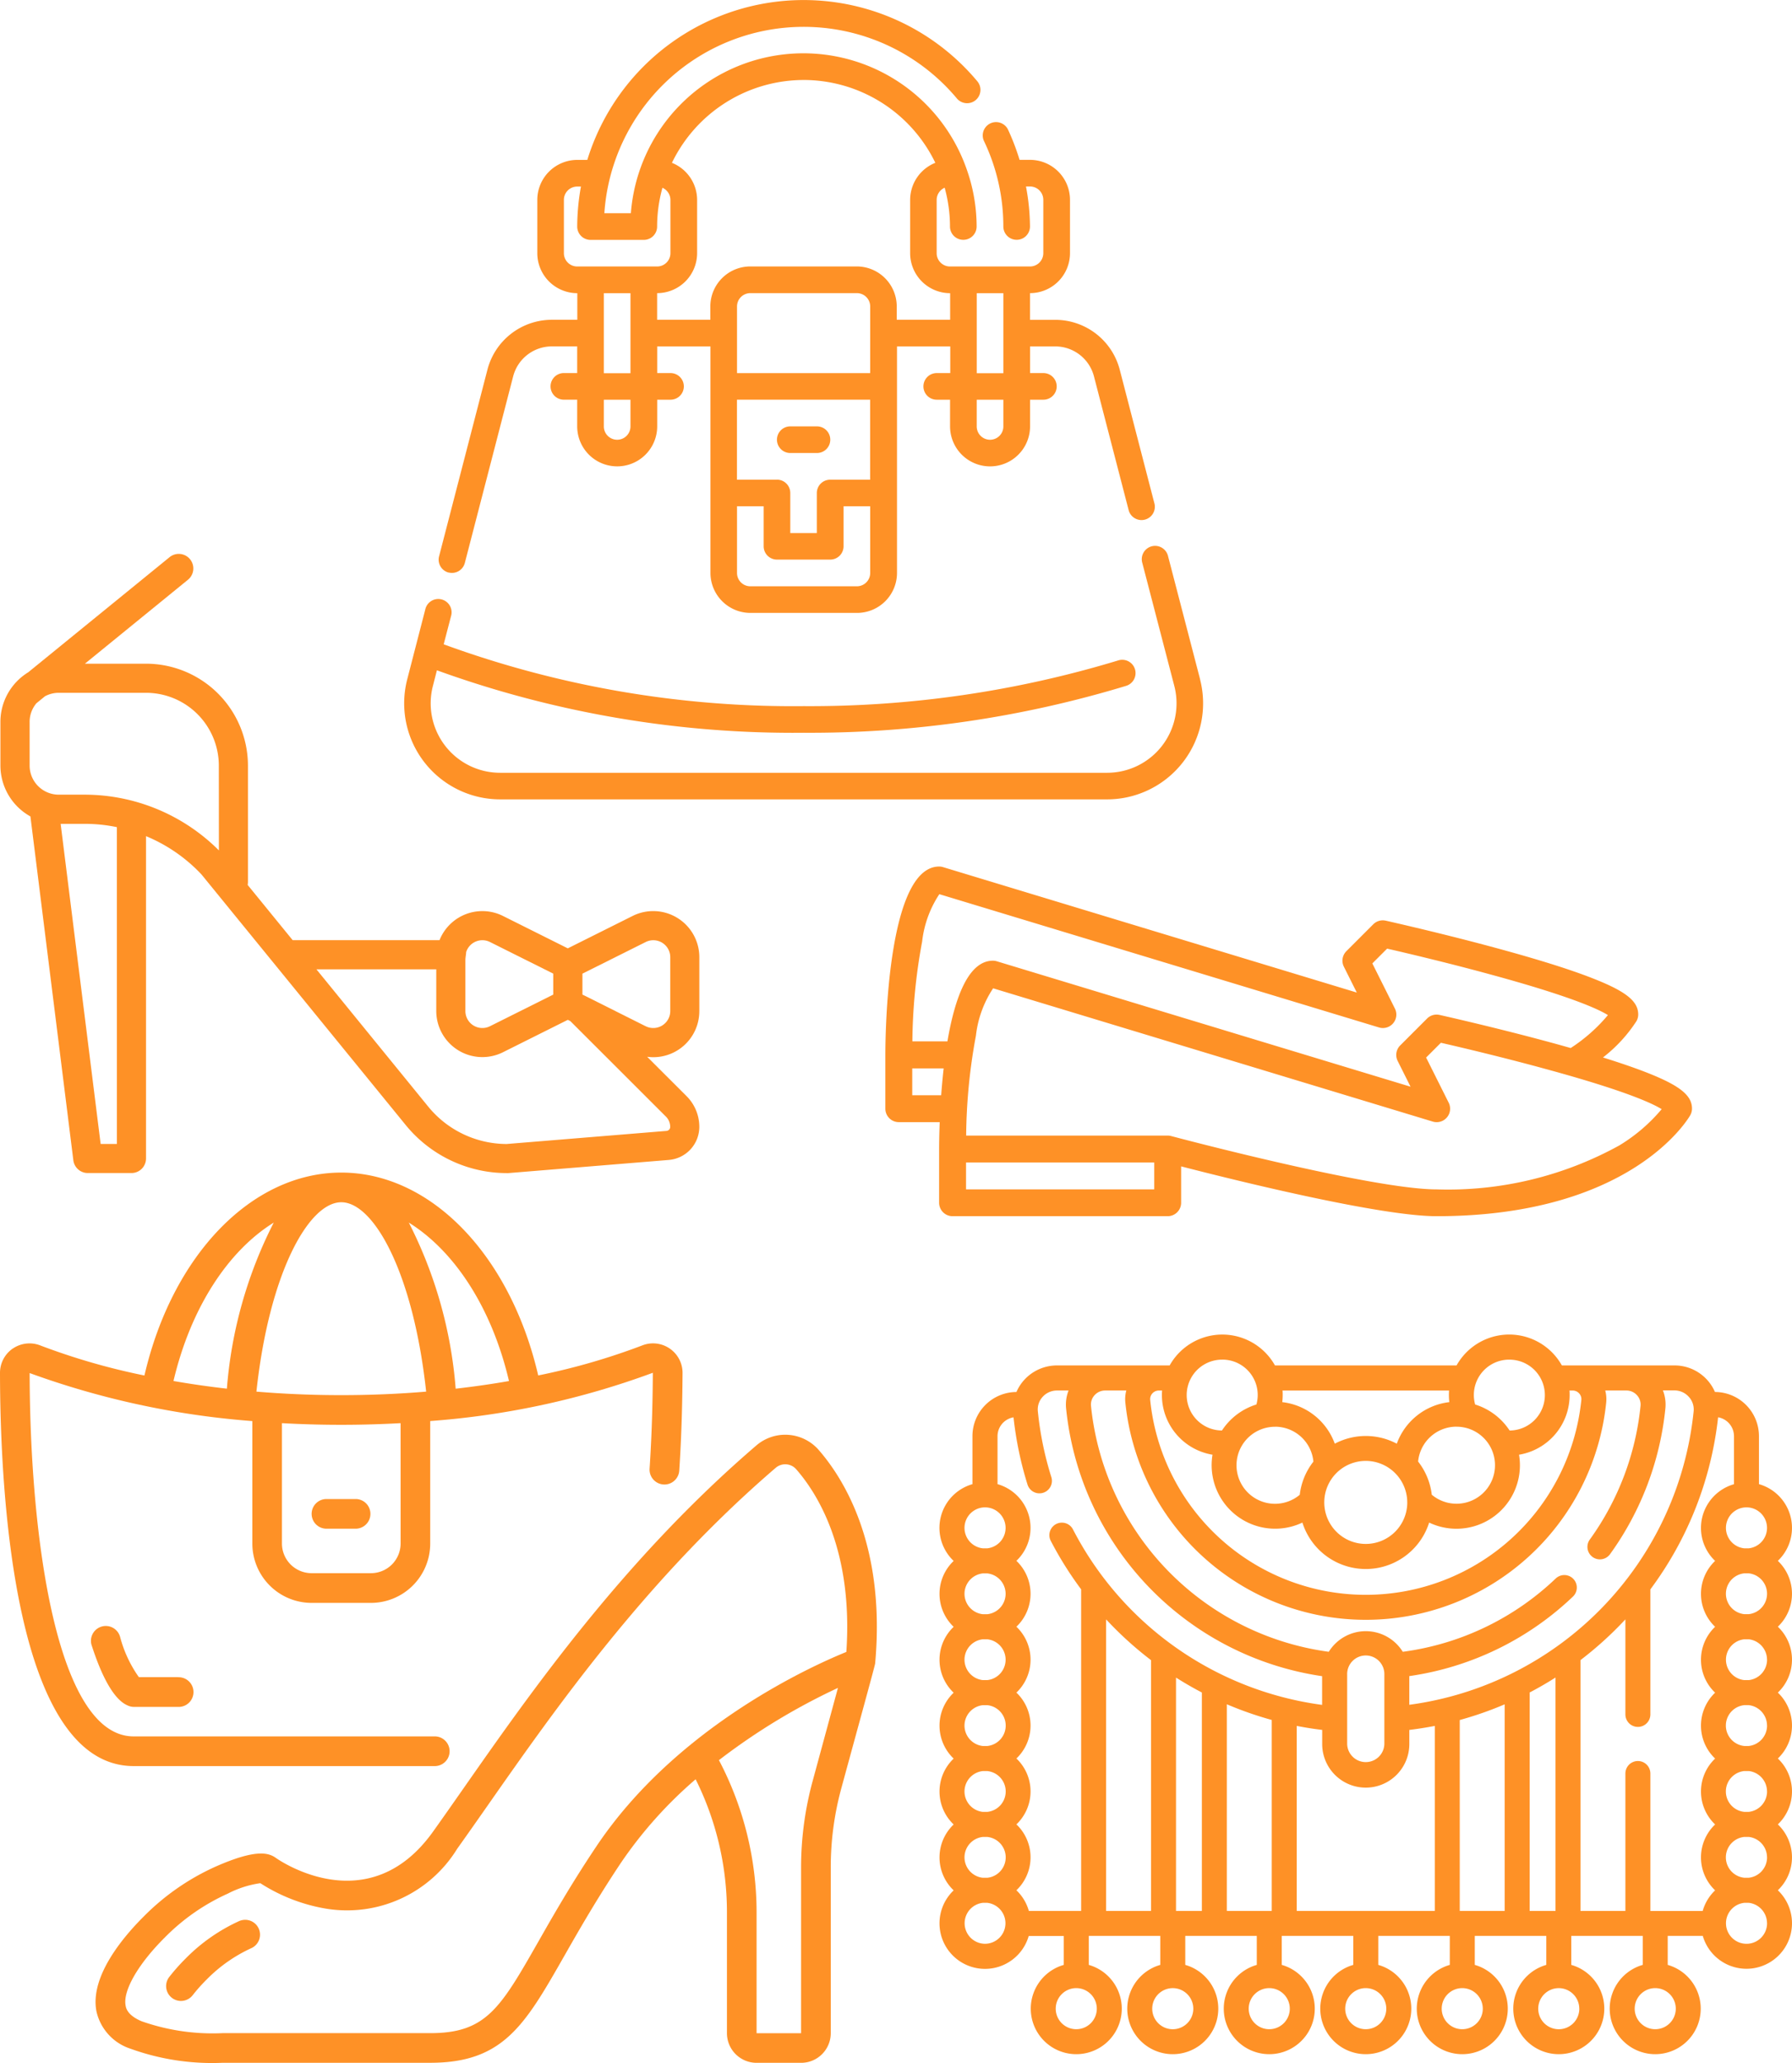 <svg xmlns="http://www.w3.org/2000/svg" width="89.598" height="103.112" viewBox="0 0 89.598 103.112">
  <g id="Group_19" data-name="Group 19" transform="translate(-834.983 -101.255)">
    <g id="Page-1" transform="translate(834.983 159.861)">
      <g id="_023---Bag-and-Shoe-Shopping" data-name="023---Bag-and-Shoe-Shopping" transform="translate(0 0)">
        <path id="Shape" d="M1.634,8.791A1.474,1.474,0,0,0,.99,10.011c.007,5.91.682,19.652,6.682,19.652H22.755a.742.742,0,0,0,0-1.483H7.672c-3.814,0-5.184-9.789-5.2-18.16a41.723,41.723,0,0,0,11.135,2.4v6.121a2.966,2.966,0,0,0,2.966,2.966h2.966A2.966,2.966,0,0,0,22.5,18.539V12.418a40.7,40.7,0,0,0,11.131-2.412c-.007,1.126-.033,2.848-.162,4.791a.743.743,0,1,0,1.483.1c.131-1.981.157-3.734.165-4.884A1.476,1.476,0,0,0,33.1,8.639a33.084,33.084,0,0,1-5.2,1.5C26.508,4.136,22.538,0,18.054,0S9.6,4.136,8.212,10.142a33.13,33.13,0,0,1-5.2-1.5,1.483,1.483,0,0,0-1.378.151ZM18.054,1.483c1.627,0,3.6,3.528,4.243,9.465-1.316.11-2.73.175-4.243.175s-2.927-.065-4.243-.175C14.449,5.012,16.427,1.483,18.054,1.483ZM21.02,18.539a1.483,1.483,0,0,1-1.483,1.483H16.57a1.483,1.483,0,0,1-1.483-1.483V12.524c.946.053,1.934.082,2.966.082s2.021-.03,2.966-.082Zm5.419-8.12c-.826.144-1.715.274-2.666.383A21.973,21.973,0,0,0,21.43,2.5C23.732,3.93,25.587,6.784,26.439,10.419ZM14.677,2.5a21.959,21.959,0,0,0-2.343,8.3c-.951-.108-1.84-.239-2.67-.383C10.52,6.784,12.375,3.93,14.677,2.5Z" transform="translate(-0.99 0)" fill="#fe9126"/>
        <path id="Shape-2" data-name="Shape" d="M11.482,33.118H9.519a6.2,6.2,0,0,1-.937-2.007.742.742,0,1,0-1.409.459c.83,2.554,1.573,2.872,1.816,2.977a.748.748,0,0,0,.292.059h2.2a.742.742,0,1,0,0-1.483Z" transform="translate(-2.576 -7.9)" fill="#fe9126"/>
        <path id="Shape-3" data-name="Shape" d="M22,22.742a.742.742,0,0,0,.742.742h1.483a.742.742,0,0,0,0-1.483H22.742A.742.742,0,0,0,22,22.742Z" transform="translate(-6.419 -5.685)" fill="#fe9126"/>
        <path id="Shape-4" data-name="Shape" d="M40.474,18.2C33.842,23.888,29.2,30.52,25.812,35.365c-.529.756-1.03,1.473-1.507,2.14-3.223,4.512-7.678,1.442-7.861,1.311-.378-.271-1.03-.433-2.988.427a11.915,11.915,0,0,0-3.6,2.487c-1.034,1.027-2.719,3.012-2.38,4.756a2.548,2.548,0,0,0,1.684,1.862,12,12,0,0,0,4.627.71H24.167c3.654,0,4.733-1.892,6.693-5.327.719-1.261,1.612-2.826,2.823-4.643a21.233,21.233,0,0,1,3.752-4.2A14.869,14.869,0,0,1,39,41.518v6.059a1.483,1.483,0,0,0,1.483,1.483h2.225a1.483,1.483,0,0,0,1.483-1.483V39.286a14.965,14.965,0,0,1,.519-3.913c.663-2.44,1.689-6.155,1.7-6.269.533-5.866-1.544-9.213-2.83-10.685A2.219,2.219,0,0,0,40.474,18.2Zm2.808,16.789a16.463,16.463,0,0,0-.575,4.3v8.291H40.482V41.518A16.347,16.347,0,0,0,38.6,33.932a31.814,31.814,0,0,1,5.95-3.611Zm1.689-6.466c-1.811.736-8.541,3.782-12.521,9.751C31.209,40.13,30.3,41.721,29.572,43c-1.9,3.329-2.612,4.576-5.4,4.576H13.785a10.688,10.688,0,0,1-4.049-.593c-.711-.3-.781-.659-.8-.778-.148-.746.628-2.089,1.97-3.422A10.44,10.44,0,0,1,14.05,40.6a5.069,5.069,0,0,1,1.619-.519,8.75,8.75,0,0,0,3.284,1.273,6.464,6.464,0,0,0,6.558-2.99c.48-.671.984-1.391,1.516-2.151,3.344-4.779,7.923-11.325,14.413-16.893a.73.73,0,0,1,1.024.074C43.562,20.651,45.313,23.484,44.971,28.518Z" transform="translate(-2.654 -4.565)" fill="#fe9126"/>
        <path id="Shape-5" data-name="Shape" d="M15.877,50.408a8.968,8.968,0,0,0-2.7,1.876,9.972,9.972,0,0,0-.831.934.742.742,0,1,0,1.172.911,8.349,8.349,0,0,1,.707-.792,7.49,7.49,0,0,1,2.251-1.571.742.742,0,0,0-.593-1.358Z" transform="translate(-3.884 -13.014)" fill="#fe9126"/>
      </g>
    </g>
    <g id="Outlines" transform="translate(855.186 101.255)">
      <g id="Group_15" data-name="Group 15" transform="translate(0 0)">
        <path id="Path_83" data-name="Path 83" d="M32,35.332A.666.666,0,0,0,32,34H30.666a.666.666,0,0,0,0,1.332Z" transform="translate(-11.356 -12.69)" fill="#fe9126"/>
        <path id="Path_84" data-name="Path 84" d="M41.8,49.646,40.2,43.5a.666.666,0,1,0-1.289.333l1.6,6.148a3.47,3.47,0,0,1-3.357,4.34H6.8A3.47,3.47,0,0,1,3.442,49.98l.2-.781a52.315,52.315,0,0,0,18.334,3.122A54.405,54.405,0,0,0,38.09,49.98a.666.666,0,1,0-.4-1.27,53.063,53.063,0,0,1-15.714,2.28A50.872,50.872,0,0,1,3.981,47.9L4.346,46.5a.666.666,0,1,0-1.288-.333l-.9,3.483a4.8,4.8,0,0,0,4.646,6H37.152a4.8,4.8,0,0,0,4.646-6Z" transform="translate(-2 -15.697)" fill="#fe9126"/>
        <path id="Path_85" data-name="Path 85" d="M5.093,30.61a.666.666,0,0,0,.812-.477L8.321,20.81a2,2,0,0,1,1.937-1.5h1.265v1.332h-.666a.666.666,0,1,0,0,1.332h.666v1.332a2,2,0,0,0,4,0V21.975h.666a.666.666,0,1,0,0-1.332h-.666V19.311h2.663v11.32a2,2,0,0,0,2,2h5.327a2,2,0,0,0,2-2V19.311h2.663v1.332H29.5a.666.666,0,1,0,0,1.332h.666v1.332a2,2,0,0,0,4,0V21.975h.666a.666.666,0,0,0,0-1.332h-.666V19.311h1.265a2,2,0,0,1,1.931,1.5l1.727,6.659a.666.666,0,1,0,1.289-.333l-1.727-6.659a3.329,3.329,0,0,0-3.219-2.495H34.163V16.648a2,2,0,0,0,2-2V11.987a2,2,0,0,0-2-2h-.522a11.457,11.457,0,0,0-.59-1.539.666.666,0,0,0-1.2.574,9.89,9.89,0,0,1,.979,4.295.666.666,0,0,0,1.332,0,11.172,11.172,0,0,0-.2-2h.2a.666.666,0,0,1,.666.666V14.65a.666.666,0,0,1-.666.666h-4a.666.666,0,0,1-.666-.666V11.987a.666.666,0,0,1,.4-.607,7.278,7.278,0,0,1,.266,1.938.666.666,0,0,0,1.332,0,8.59,8.59,0,0,0-.514-2.909.059.059,0,0,0-.007-.021,8.65,8.65,0,0,0-16.766,2.264H12.881A9.988,9.988,0,0,1,30.507,6.918a.667.667,0,1,0,1.022-.858,11.316,11.316,0,0,0-19.5,3.929h-.5a2,2,0,0,0-2,2V14.65a2,2,0,0,0,2,2V17.98H10.258a3.329,3.329,0,0,0-3.223,2.494L4.618,29.8a.666.666,0,0,0,.475.814Zm9.094-7.3a.666.666,0,0,1-1.332,0V21.975h1.332Zm7.324,2.663h-2v-4h6.659v4h-2a.666.666,0,0,0-.666.666v2H22.177v-2A.666.666,0,0,0,21.511,25.97Zm4.661-5.327H19.514V17.314a.666.666,0,0,1,.666-.666h5.327a.666.666,0,0,1,.666.666ZM25.507,31.3H20.18a.666.666,0,0,1-.666-.666V27.3h1.332v2a.666.666,0,0,0,.666.666h2.663a.666.666,0,0,0,.666-.666v-2h1.332v3.329A.666.666,0,0,1,25.507,31.3Zm7.324-7.99a.666.666,0,0,1-1.332,0V21.975h1.332Zm0-6.659v4H31.5v-4ZM22.843,5.994a7.324,7.324,0,0,1,6.586,4.14,2,2,0,0,0-1.259,1.852V14.65a2,2,0,0,0,2,2V17.98H27.5v-.666a2,2,0,0,0-2-2H20.18a2,2,0,0,0-2,2v.666H15.519V16.648a2,2,0,0,0,2-2V11.987a2,2,0,0,0-1.259-1.852,7.324,7.324,0,0,1,6.586-4.14ZM10.858,14.65V11.987a.666.666,0,0,1,.666-.666h.187a11.354,11.354,0,0,0-.187,2,.666.666,0,0,0,.666.666h2.663a.666.666,0,0,0,.666-.666,7.278,7.278,0,0,1,.266-1.938.666.666,0,0,1,.4.607V14.65a.666.666,0,0,1-.666.666h-4A.666.666,0,0,1,10.858,14.65Zm3.329,2v4H12.855v-4Z" transform="translate(-2.867 -1.997)" fill="#fe9126"/>
      </g>
    </g>
    <path id="XMLID_402_" d="M42.622,52.942a2.269,2.269,0,0,0-.707-1.646,2.273,2.273,0,0,0-.944-3.834v-2.4a2.208,2.208,0,0,0-2.2-2.206,2.2,2.2,0,0,0-2.025-1.327H31.117a3.017,3.017,0,0,0-5.266,0H16.772a3.018,3.018,0,0,0-5.266,0H5.871a2.216,2.216,0,0,0-1.64.728,2.192,2.192,0,0,0-.385.6,2.208,2.208,0,0,0-2.2,2.206v2.4A2.273,2.273,0,0,0,.707,51.3a2.27,2.27,0,0,0,0,3.293,2.27,2.27,0,0,0,0,3.293,2.27,2.27,0,0,0,0,3.293,2.27,2.27,0,0,0,0,3.293,2.27,2.27,0,0,0,0,3.293,2.275,2.275,0,1,0,3.753,2.28H6.213V71.49a2.275,2.275,0,1,0,1.249,0V70.041h3.576V71.49a2.275,2.275,0,1,0,1.249,0V70.041h3.576V71.49a2.275,2.275,0,1,0,1.249,0V70.041h3.576V71.49a2.275,2.275,0,1,0,1.249,0V70.041h3.576V71.49a2.275,2.275,0,1,0,1.249,0V70.04h3.576V71.49a2.275,2.275,0,1,0,1.249,0V70.04H35.16V71.49a2.275,2.275,0,1,0,1.249,0V70.04h1.753a2.275,2.275,0,1,0,3.753-2.28,2.27,2.27,0,0,0,0-3.293,2.27,2.27,0,0,0,0-3.293,2.27,2.27,0,0,0,0-3.293,2.27,2.27,0,0,0,0-3.293A2.266,2.266,0,0,0,42.622,52.942ZM7.864,73.678a1.027,1.027,0,1,1-1.027-1.027A1.028,1.028,0,0,1,7.864,73.678Zm9.649,0a1.027,1.027,0,1,1-1.027-1.027A1.028,1.028,0,0,1,17.513,73.678Zm4.825,0a1.027,1.027,0,1,1-1.027-1.027A1.028,1.028,0,0,1,22.338,73.678Zm4.825,0a1.027,1.027,0,1,1-1.027-1.027A1.028,1.028,0,0,1,27.162,73.678Zm9.649,0a1.027,1.027,0,1,1-1.027-1.027A1.028,1.028,0,0,1,36.812,73.678ZM41.374,49.65a1.028,1.028,0,0,1-.914,1.02l-.113,0-.113,0a1.027,1.027,0,1,1,1.14-1.02Zm-1.651-4.585v2.4a2.273,2.273,0,0,0-.944,3.834,2.27,2.27,0,0,0,0,3.293,2.27,2.27,0,0,0,0,3.293,2.27,2.27,0,0,0,0,3.293,2.27,2.27,0,0,0,0,3.293,2.27,2.27,0,0,0,0,3.293,2.277,2.277,0,0,0-.622,1.032H35.542V61.925a.624.624,0,0,0-1.249,0v6.867H32.047V56.257a17.849,17.849,0,0,0,2.246-2.037v4.751a.624.624,0,1,0,1.249,0v-6.25a17.626,17.626,0,0,0,3.386-8.6A.958.958,0,0,1,39.722,45.065ZM29.506,68.792V57.875q.663-.347,1.293-.747V68.792Zm-11.646,0V59.545c.421.083.846.15,1.273.2v.707a2.178,2.178,0,0,0,4.357,0v-.706q.644-.079,1.273-.2v9.247h-6.9Zm-3.495,0V58.464a17.745,17.745,0,0,0,2.246.784v9.544Zm-3.79-12.534V68.792H8.329V54.221A17.843,17.843,0,0,0,10.575,56.259Zm1.249,12.534V57.13q.631.4,1.293.746V68.792Zm8.558-8.338V56.986a.93.93,0,1,1,1.859,0v3.469a.93.93,0,0,1-1.859,0Zm5.629,8.338V59.251a17.571,17.571,0,0,0,2.246-.784V68.792ZM37.465,43.1a.929.929,0,0,1,.24.724A16.492,16.492,0,0,1,23.489,58.49V57.056a14.913,14.913,0,0,0,8.18-3.973.624.624,0,1,0-.859-.906,13.673,13.673,0,0,1-7.648,3.664,2.176,2.176,0,0,0-3.7,0A13.813,13.813,0,0,1,7.574,43.553a.688.688,0,0,1,.178-.536.707.707,0,0,1,.53-.235H9.339a1.665,1.665,0,0,0-.048.6,12.083,12.083,0,0,0,24.042,0,1.665,1.665,0,0,0-.048-.6h1.057a.707.707,0,0,1,.53.235.688.688,0,0,1,.178.536,13.77,13.77,0,0,1-2.537,6.679.624.624,0,1,0,1.012.731,15.021,15.021,0,0,0,2.767-7.286,1.942,1.942,0,0,0-.123-.9h.582A.964.964,0,0,1,37.465,43.1Zm-26.337-.317c-.006.075-.009.151-.009.228a3.025,3.025,0,0,0,2.53,2.98,3.176,3.176,0,0,0,4.494,3.392,3.324,3.324,0,0,0,6.338,0,3.173,3.173,0,0,0,4.494-3.392,3.024,3.024,0,0,0,2.53-2.98c0-.077,0-.153-.009-.228h.161a.435.435,0,0,1,.325.145.421.421,0,0,1,.108.327,10.834,10.834,0,0,1-21.557,0,.421.421,0,0,1,.108-.327.435.435,0,0,1,.325-.145h.161Zm5.65,1.808a1.927,1.927,0,0,1,1.916,1.745,3.306,3.306,0,0,0-.683,1.658,1.925,1.925,0,1,1-1.233-3.4Zm9.067,0a1.925,1.925,0,1,1-1.233,3.4,3.307,3.307,0,0,0-.683-1.658A1.927,1.927,0,0,1,25.845,44.589Zm-2.458,3.79A2.075,2.075,0,1,1,21.311,46.3,2.078,2.078,0,0,1,23.386,48.379Zm5.1-7.141a1.771,1.771,0,0,1,.017,3.542,3.187,3.187,0,0,0-1.723-1.3,1.767,1.767,0,0,1,1.706-2.243Zm-3.01,1.543c-.006.075-.009.151-.009.228a3.054,3.054,0,0,0,.021.352,3.182,3.182,0,0,0-2.626,2.077,3.314,3.314,0,0,0-3.1,0,3.182,3.182,0,0,0-2.626-2.077,3.055,3.055,0,0,0,.021-.352c0-.077,0-.153-.009-.228ZM14.138,41.238a1.767,1.767,0,0,1,1.706,2.243,3.187,3.187,0,0,0-1.723,1.3,1.771,1.771,0,0,1,.017-3.542ZM3.7,44.123A17.684,17.684,0,0,0,4.4,47.485a.624.624,0,1,0,1.191-.375,16.426,16.426,0,0,1-.675-3.287.93.93,0,0,1,.24-.724.964.964,0,0,1,.714-.317h.582a1.942,1.942,0,0,0-.123.9,15.061,15.061,0,0,0,12.8,13.378v1.435A16.487,16.487,0,0,1,6.672,49.724a.624.624,0,0,0-1.109.574A17.691,17.691,0,0,0,7.081,52.72V68.792H4.466a2.277,2.277,0,0,0-.622-1.032,2.27,2.27,0,0,0,0-3.293,2.27,2.27,0,0,0,0-3.293,2.27,2.27,0,0,0,0-3.293,2.27,2.27,0,0,0,0-3.293,2.27,2.27,0,0,0,0-3.293A2.273,2.273,0,0,0,2.9,47.462v-2.4A.958.958,0,0,1,3.7,44.123ZM1.249,49.65a1.027,1.027,0,1,1,1.14,1.02l-.113,0-.113,0A1.028,1.028,0,0,1,1.249,49.65Zm0,3.293a1.028,1.028,0,0,1,.914-1.02l.113,0,.113,0a1.026,1.026,0,0,1,0,2.04l-.113,0-.113,0A1.028,1.028,0,0,1,1.249,52.942Zm0,3.293a1.028,1.028,0,0,1,.914-1.02l.113,0,.113,0a1.026,1.026,0,0,1,0,2.04l-.113,0-.113,0A1.028,1.028,0,0,1,1.249,56.235Zm0,3.293a1.028,1.028,0,0,1,.914-1.02l.113,0,.113,0a1.026,1.026,0,0,1,0,2.041l-.113,0-.113,0A1.028,1.028,0,0,1,1.249,59.528Zm0,3.293a1.028,1.028,0,0,1,.914-1.02l.113,0,.113,0a1.026,1.026,0,0,1,0,2.041l-.113,0-.113,0A1.028,1.028,0,0,1,1.249,62.821Zm0,3.293a1.028,1.028,0,0,1,.914-1.02l.113,0,.113,0a1.026,1.026,0,0,1,0,2.041l-.113,0-.113,0A1.028,1.028,0,0,1,1.249,66.114Zm1.027,4.32a1.027,1.027,0,0,1-.113-2.047l.113,0,.113,0a1.027,1.027,0,0,1-.113,2.047Zm10.413,3.244a1.027,1.027,0,1,1-1.027-1.027A1.028,1.028,0,0,1,12.689,73.678Zm19.3,0a1.027,1.027,0,1,1-1.027-1.027A1.028,1.028,0,0,1,31.987,73.678Zm9.387-4.271a1.027,1.027,0,1,1-1.139-1.02l.113,0,.113,0A1.028,1.028,0,0,1,41.374,69.407Zm0-3.293a1.028,1.028,0,0,1-.914,1.02l-.113,0-.113,0a1.026,1.026,0,0,1,0-2.041l.113,0,.113,0A1.028,1.028,0,0,1,41.374,66.114Zm0-3.293a1.028,1.028,0,0,1-.914,1.02l-.113,0-.113,0a1.026,1.026,0,0,1,0-2.041l.113,0,.113,0A1.028,1.028,0,0,1,41.374,62.821Zm0-3.293a1.028,1.028,0,0,1-.914,1.02l-.113,0-.113,0a1.026,1.026,0,0,1,0-2.041l.113,0,.113,0A1.028,1.028,0,0,1,41.374,59.528Zm0-3.293a1.028,1.028,0,0,1-.914,1.02l-.113,0-.113,0a1.026,1.026,0,0,1,0-2.04l.113,0,.113,0A1.028,1.028,0,0,1,41.374,56.235ZM40.347,53.96l-.113,0a1.026,1.026,0,0,1,0-2.04l.113,0,.113,0a1.026,1.026,0,0,1,0,2.04Z" transform="translate(881.958 127.971)" fill="#fe9126"/>
    <g id="XMLID_1749_" transform="translate(835.004 128.946)">
      <g id="Group_16" data-name="Group 16" transform="translate(0)">
        <path id="Path_86" data-name="Path 86" d="M34.945,50.342V47.65a2.305,2.305,0,0,0-3.336-2.061l-3.241,1.619-3.241-1.619A2.306,2.306,0,0,0,21.954,46.8H14.613l-2.252-2.762a.731.731,0,0,0,.015-.147V38.073a5.1,5.1,0,0,0-5.1-5.092H4.224l5.142-4.187a.728.728,0,1,0-.919-1.129L1.392,33.409a2.927,2.927,0,0,0-.618.507.729.729,0,0,0-.062.069A2.9,2.9,0,0,0,0,35.891v2.182a2.912,2.912,0,0,0,1.5,2.542L3.646,57.8a.728.728,0,0,0,.722.638H6.552a.728.728,0,0,0,.728-.728V41.6a8.015,8.015,0,0,1,2.77,1.911L20.256,56.029a6.529,6.529,0,0,0,5.08,2.412l.059,0,8.031-.658a1.662,1.662,0,0,0,1.518-1.647,2.168,2.168,0,0,0-.64-1.544l-1.967-1.964a2.3,2.3,0,0,0,2.607-2.284ZM5.824,56.985H5.011l-2-16h1.2a7.965,7.965,0,0,1,1.612.165Zm5.1-14.672a9.5,9.5,0,0,0-6.708-2.786h-1.3a1.457,1.457,0,0,1-1.456-1.454V35.891a1.446,1.446,0,0,1,.339-.932l.429-.35a1.448,1.448,0,0,1,.687-.173H7.28a3.642,3.642,0,0,1,3.64,3.636ZM23.285,47.4a.85.85,0,0,1,1.192-.509l3.163,1.58V49.52L24.477,51.1a.849.849,0,0,1-1.229-.758V47.791C23.248,47.662,23.293,47.443,23.285,47.4Zm9.99,8.218a.721.721,0,0,1,.213.514.2.2,0,0,1-.181.2l-8,.655a5.078,5.078,0,0,1-3.923-1.876L15.8,48.257h5.992v2.085A2.305,2.305,0,0,0,25.128,52.4l3.241-1.619.126.063ZM32.26,51.1l-2.993-1.5-.033-.017L29.1,49.52V48.472l3.163-1.58a.849.849,0,0,1,1.229.758v2.692a.849.849,0,0,1-1.229.758Z" transform="translate(0 -27.5)" fill="#fe9126"/>
      </g>
    </g>
    <path id="shoes" d="M16.672,164.771h2.045c-.025.661-.029,1.152-.029,1.344V168.8a.672.672,0,0,0,.672.672H30.116a.672.672,0,0,0,.672-.672v-1.818c2.521.65,9.9,2.49,12.771,2.49,9.689,0,12.565-4.838,12.683-5.044a.672.672,0,0,0,.089-.333c0-.672-.628-1.166-2.319-1.824-.584-.227-1.3-.472-2.133-.732a7.343,7.343,0,0,0,1.675-1.816.672.672,0,0,0,.088-.333c0-.672-.628-1.166-2.319-1.824-1.024-.4-2.445-.851-4.223-1.344-3.007-.835-6.053-1.514-6.084-1.521a.672.672,0,0,0-.621.181l-1.344,1.344a.672.672,0,0,0-.126.776l.646,1.292-20.687-6.269a.673.673,0,0,0-.195-.029C16.076,152,16,160.447,16,161.41V164.1A.672.672,0,0,0,16.672,164.771Zm.672-1.344v-1.344h1.571c-.052.462-.092.916-.124,1.344Zm12.1,4.705h-9.41v-1.344h9.41Zm25.37-4.009a8.518,8.518,0,0,1-2.122,1.815,17.741,17.741,0,0,1-9.133,2.194c-3.235,0-13.17-2.639-13.27-2.666h0a.668.668,0,0,0-.173-.023H20.04a28.39,28.39,0,0,1,.488-4.994,5.375,5.375,0,0,1,.86-2.367l21.977,6.66a.672.672,0,0,0,.8-.944l-1.128-2.255.739-.739c.831.19,2.985.694,5.2,1.3C52.97,163.19,54.345,163.829,54.814,164.123Zm-36.975-8.379a5.375,5.375,0,0,1,.86-2.367l21.977,6.66a.672.672,0,0,0,.8-.944l-1.128-2.255.739-.739c.831.19,2.985.694,5.2,1.3,4,1.089,5.371,1.728,5.84,2.022a8.3,8.3,0,0,1-1.861,1.646l-.476-.134c-3.007-.835-6.053-1.514-6.084-1.521a.672.672,0,0,0-.621.181l-1.344,1.344a.672.672,0,0,0-.126.776L42.259,163l-20.687-6.269a.672.672,0,0,0-.195-.029c-1.246,0-1.915,1.92-2.274,4.033H17.351A28.365,28.365,0,0,1,17.839,155.744Z" transform="translate(863.25 -7.431)" fill="#fe9126"/>
  </g>
</svg>
